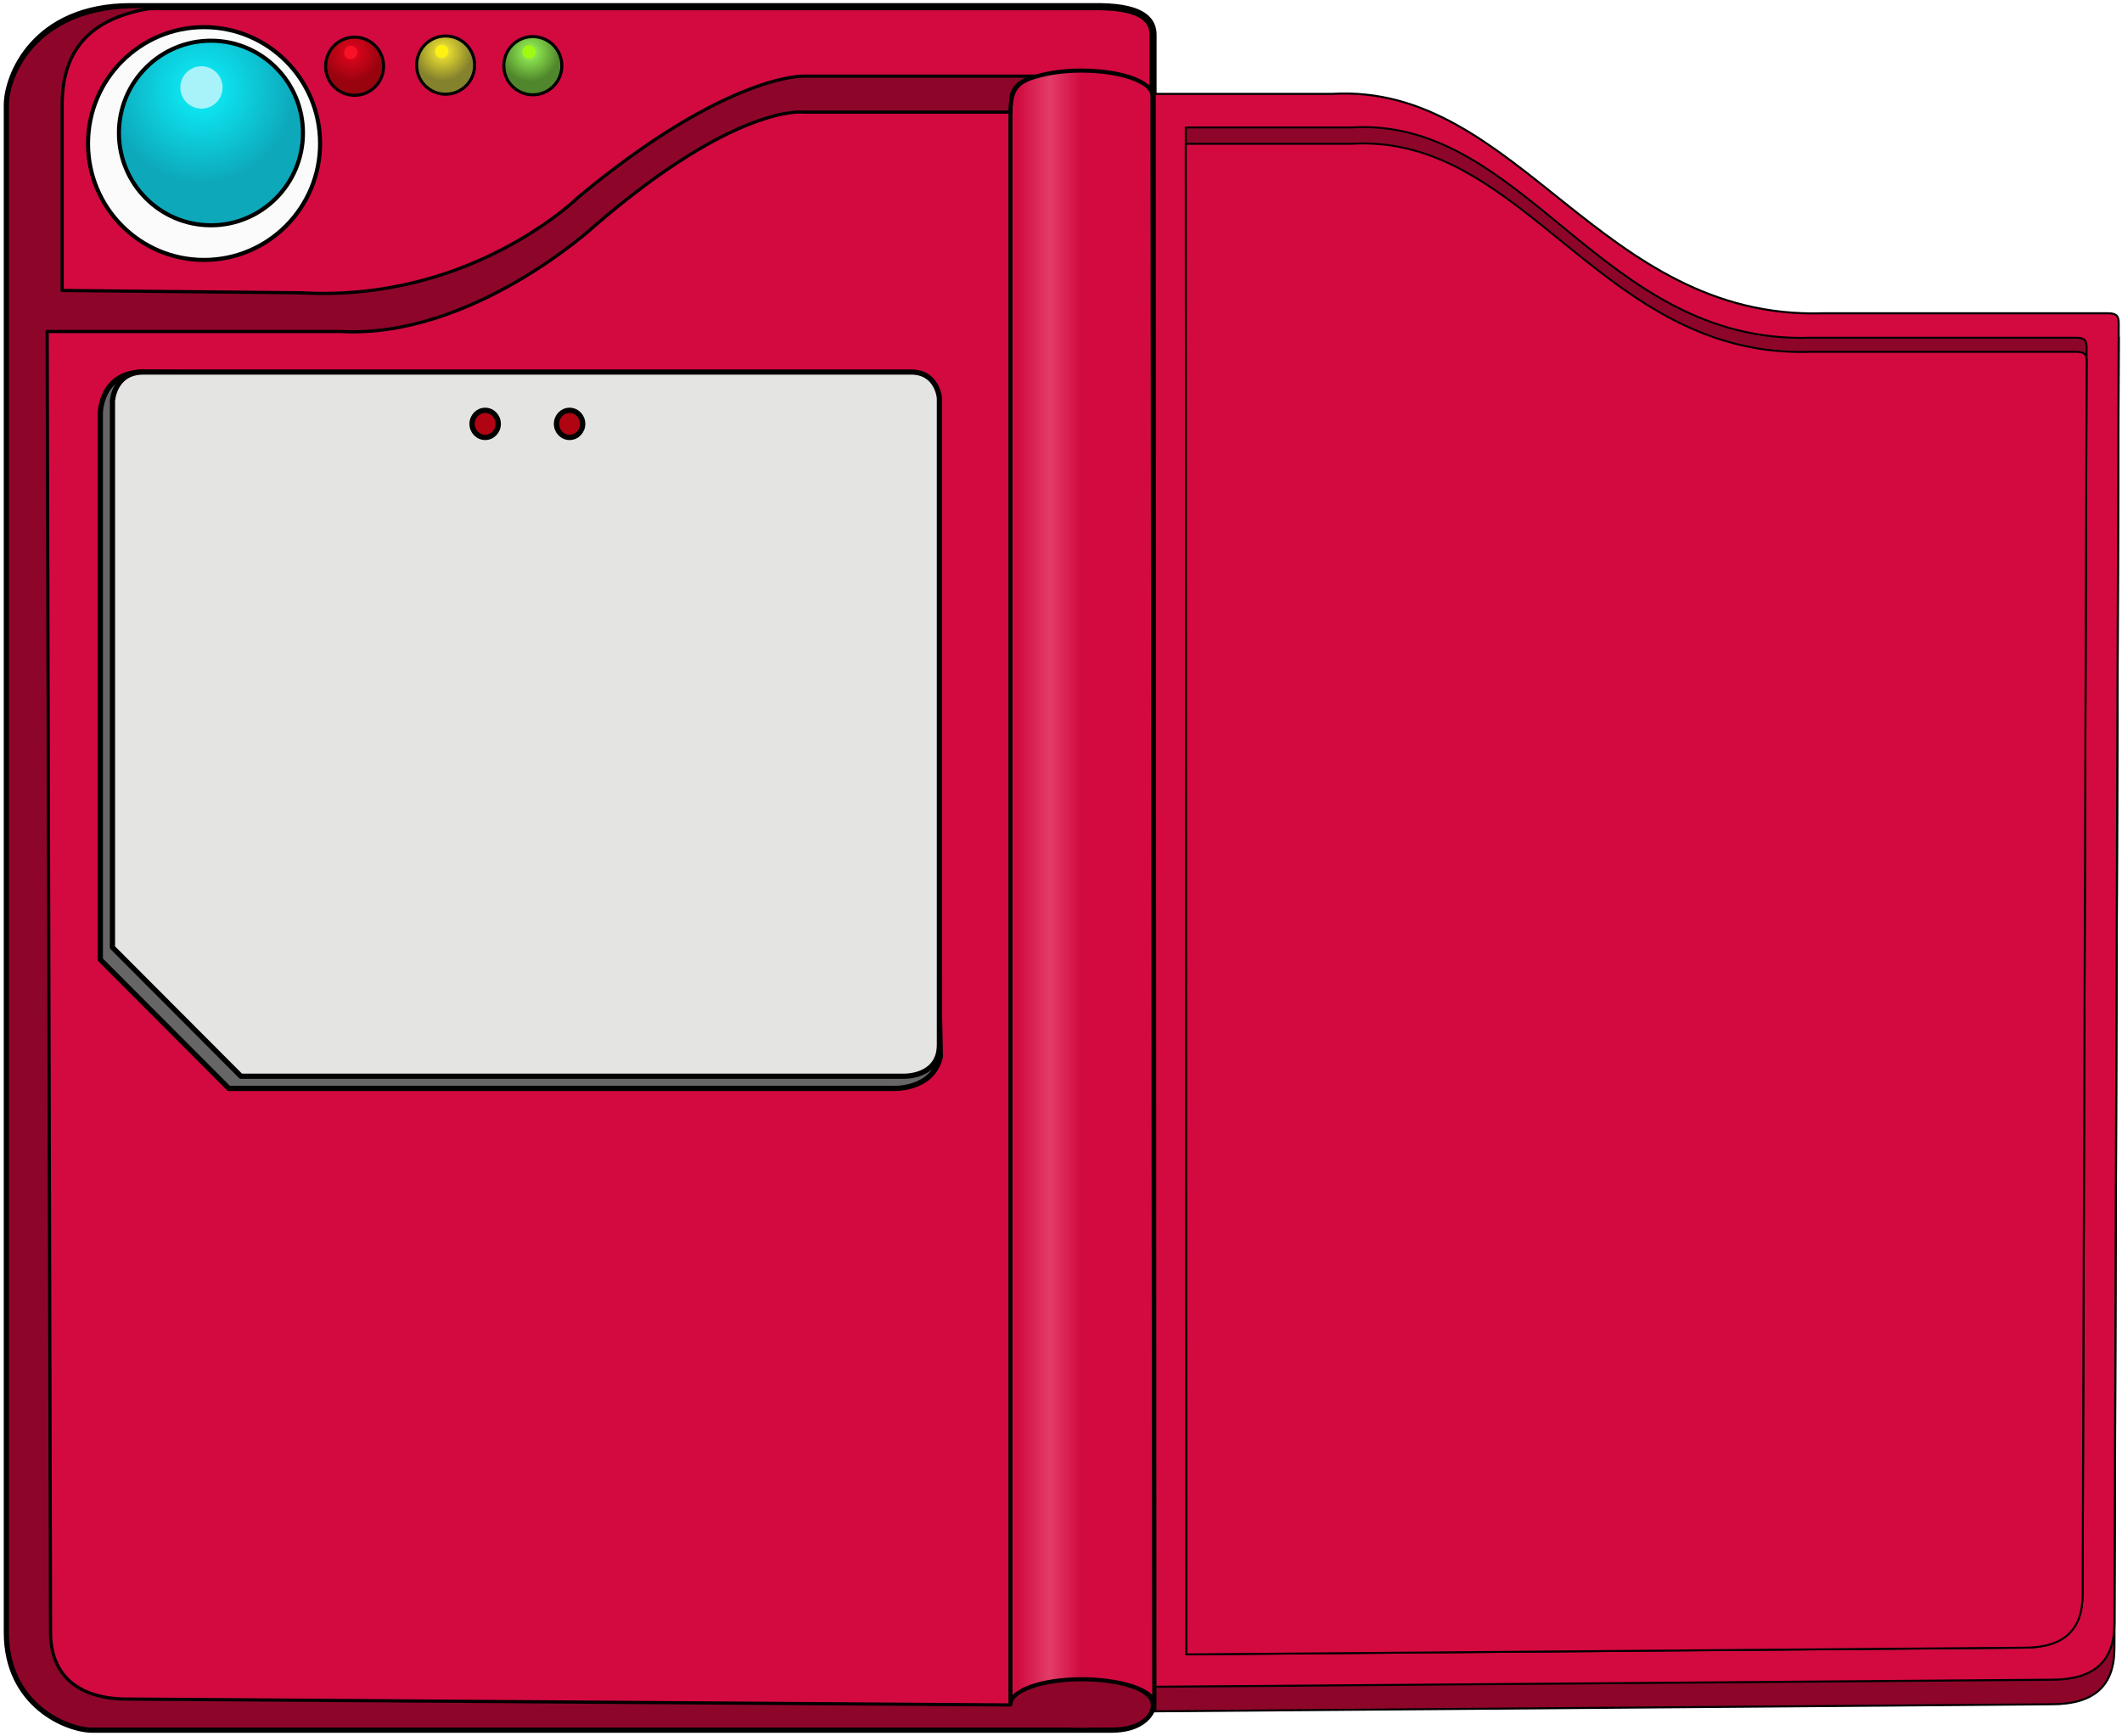 <?xml version="1.0" encoding="UTF-8" standalone="no"?>
<!-- Created with Inkscape (http://www.inkscape.org/) -->

<svg
   version="1.1"
   id="svg824"
   width="1037.333"
   height="848.667"
   viewBox="0 0 1037.333 848.667"
   sodipodi:docname="pokedex.svg"
   inkscape:version="1.1 (c68e22c387, 2021-05-23)"
   inkscape:export-filename="C:\Users\showd\Documents\Javascript\Pokedex\images\pokedex.png"
   inkscape:export-xdpi="96"
   inkscape:export-ydpi="96"
   xmlns:inkscape="http://www.inkscape.org/namespaces/inkscape"
   xmlns:sodipodi="http://sodipodi.sourceforge.net/DTD/sodipodi-0.dtd"
   xmlns:xlink="http://www.w3.org/1999/xlink"
   xmlns="http://www.w3.org/2000/svg"
   xmlns:svg="http://www.w3.org/2000/svg">
  <defs
     id="defs828">
    <linearGradient
       inkscape:collect="always"
       id="linearGradient61596">
      <stop
         style="stop-color:#d30a40;stop-opacity:1"
         offset="0"
         id="stop61592" />
      <stop
         style="stop-color:#d00b40;stop-opacity:1"
         offset="0.062"
         id="stop67806" />
      <stop
         style="stop-color:#e23c6a;stop-opacity:1"
         offset="0.284"
         id="stop63262" />
      <stop
         style="stop-color:#d10a40;stop-opacity:1"
         offset="0.499"
         id="stop67872" />
      <stop
         style="stop-color:#d30a40;stop-opacity:1"
         offset="1"
         id="stop61594" />
    </linearGradient>
    <linearGradient
       inkscape:collect="always"
       id="linearGradient51057">
      <stop
         style="stop-color:#9cfe59;stop-opacity:1"
         offset="0"
         id="stop51053" />
      <stop
         style="stop-color:#51872c;stop-opacity:1"
         offset="1"
         id="stop51055" />
    </linearGradient>
    <linearGradient
       inkscape:collect="always"
       id="linearGradient47715">
      <stop
         style="stop-color:#fcf032;stop-opacity:1"
         offset="0"
         id="stop47711" />
      <stop
         style="stop-color:#85822d;stop-opacity:1"
         offset="1"
         id="stop47713" />
    </linearGradient>
    <linearGradient
       inkscape:collect="always"
       id="linearGradient38795">
      <stop
         style="stop-color:#e7051e;stop-opacity:1"
         offset="0"
         id="stop38791" />
      <stop
         style="stop-color:#98030e;stop-opacity:1"
         offset="1"
         id="stop38793" />
    </linearGradient>
    <linearGradient
       inkscape:collect="always"
       id="linearGradient34476">
      <stop
         style="stop-color:#0df2fd;stop-opacity:1"
         offset="0"
         id="stop34472" />
      <stop
         style="stop-color:#0da9bb;stop-opacity:1"
         offset="1"
         id="stop34474" />
    </linearGradient>
    <radialGradient
       inkscape:collect="always"
       xlink:href="#linearGradient34476"
       id="radialGradient34478"
       cx="96.131"
       cy="41.122"
       fx="96.131"
       fy="41.122"
       r="45.509"
       gradientUnits="userSpaceOnUse"
       gradientTransform="matrix(0.988,0,0,0.991,3.588,3.262)" />
    <filter
       inkscape:collect="always"
       style="color-interpolation-filters:sRGB"
       id="filter36166"
       x="-0.253"
       y="-0.253"
       width="1.505"
       height="1.505">
      <feGaussianBlur
         inkscape:collect="always"
         stdDeviation="2.2"
         id="feGaussianBlur36168" />
    </filter>
    <radialGradient
       inkscape:collect="always"
       xlink:href="#linearGradient38795"
       id="radialGradient34478-8"
       cx="96.131"
       cy="41.122"
       fx="96.131"
       fy="41.122"
       r="45.509"
       gradientUnits="userSpaceOnUse"
       gradientTransform="matrix(0.312,0,0,0.313,141.962,12.904)" />
    <filter
       inkscape:collect="always"
       style="color-interpolation-filters:sRGB"
       id="filter36166-6"
       x="-0.413"
       y="-0.413"
       width="1.825"
       height="1.825">
      <feGaussianBlur
         inkscape:collect="always"
         stdDeviation="3.594"
         id="feGaussianBlur36168-1" />
    </filter>
    <radialGradient
       inkscape:collect="always"
       xlink:href="#linearGradient47715"
       id="radialGradient34478-8-0"
       cx="96.131"
       cy="41.122"
       fx="96.131"
       fy="41.122"
       r="45.509"
       gradientUnits="userSpaceOnUse"
       gradientTransform="matrix(0.312,0,0,0.313,186.453,12.354)" />
    <filter
       inkscape:collect="always"
       style="color-interpolation-filters:sRGB"
       id="filter36166-6-7"
       x="-0.413"
       y="-0.413"
       width="1.825"
       height="1.825">
      <feGaussianBlur
         inkscape:collect="always"
         stdDeviation="3.594"
         id="feGaussianBlur36168-1-8" />
    </filter>
    <radialGradient
       inkscape:collect="always"
       xlink:href="#linearGradient51057"
       id="radialGradient34478-8-9"
       cx="96.131"
       cy="41.122"
       fx="96.131"
       fy="41.122"
       r="45.509"
       gradientUnits="userSpaceOnUse"
       gradientTransform="matrix(0.312,0,0,0.313,229.087,12.646)" />
    <filter
       inkscape:collect="always"
       style="color-interpolation-filters:sRGB"
       id="filter36166-6-9"
       x="-0.413"
       y="-0.413"
       width="1.825"
       height="1.825">
      <feGaussianBlur
         inkscape:collect="always"
         stdDeviation="3.594"
         id="feGaussianBlur36168-1-0" />
    </filter>
    <linearGradient
       inkscape:collect="always"
       xlink:href="#linearGradient61596"
       id="linearGradient61598"
       x1="495.489"
       y1="434.201"
       x2="566.884"
       y2="434.201"
       gradientUnits="userSpaceOnUse"
       gradientTransform="matrix(0.988,0,0,0.991,3.588,3.262)" />
  </defs>
  <sodipodi:namedview
     id="namedview826"
     pagecolor="#ffffff"
     bordercolor="#666666"
     borderopacity="1.0"
     inkscape:pageshadow="2"
     inkscape:pageopacity="0.0"
     inkscape:pagecheckerboard="0"
     showgrid="false"
     inkscape:zoom="3.4966819"
     inkscape:cx="1060.0049"
     inkscape:cy="798.32826"
     inkscape:window-width="1360"
     inkscape:window-height="705"
     inkscape:window-x="-8"
     inkscape:window-y="-8"
     inkscape:window-maximized="1"
     inkscape:current-layer="g830"
     width="849.333px" />
  <g
     inkscape:groupmode="layer"
     inkscape:label="Image"
     id="g830">
    <path
       id="rect936"
       style="fill:#d30a40;fill-opacity:1;stroke:#000000;stroke-width:3.5;stroke-linecap:round;stroke-linejoin:round;stroke-miterlimit:4;stroke-dasharray:none;paint-order:stroke fill markers"
       d="M 63.947,3.262 H 537.629 c 22.084,0.283 26.022,7.37 26.022,13.832 V 833.388 c 0,0 -1.485,11.827 -20.626,11.827 H 45.16 c -12.168,0 -41.572,-11.932 -41.572,-47.31 V 51.374 c 0,-14.171 13.267,-48.112 60.359,-48.112 z"
       sodipodi:nodetypes="ccccccccc" />
    <path
       id="path2542"
       style="fill:#8d062a;fill-opacity:1;stroke:#000000;stroke-width:1.572;stroke-linecap:round;stroke-linejoin:round;stroke-miterlimit:4;stroke-dasharray:none;stroke-opacity:1;paint-order:stroke fill markers"
       d="M 63.947,3.262 C 16.868,4.423 3.588,37.202 3.588,51.374 v 746.532 c 0,35.378 29.405,47.31 41.572,47.31 H 523.925 c 1.554,0.078 3.121,0.119 4.691,0.122 1.57,-0.003 3.137,-0.044 4.691,-0.122 h 9.717 c 17.987,0 20.06,-9.315 20.284,-10.574 0.075,-0.675 0.08,-1.07 0.037,-1.574 -0.427,-7.08 -15.562,-12.271 -34.729,-12.271 -19.168,-2.7e-4 -34.707,5.494 -34.706,12.271 0.014,0.101 0.031,0.201 0.052,0.302 L 61.281,830.474 c -12.168,0 -36.563,-4.006 -36.563,-32.568 L 23.05,162.023 h 143.347 c 64.357,3.608 124.163,-51.502 124.163,-51.502 69.353,-59.939 102.128,-55.732 102.128,-55.732 H 494.296 V 47.205 c 1.413,-8.93 13.001,-9.985 13.001,-9.985 h -19.385 -95.225 c 0,0 -37.488,-1.11 -109.84,59.029 0,0 -52.078,51.553 -135.389,46.868 L 30.37,141.984 V 51.374 c 0,-29.993 16.861,-47.34 59.338,-48.74 2.084,-0.069 444.836,0.04 447.039,0.04 L 88.987,2.645 87.67,2.677 Z"
       sodipodi:nodetypes="sssscccsccsccccccccccccccccsscccs" />
    <path
       id="path57260"
       style="fill:url(#linearGradient61598);fill-opacity:1;stroke:#000000;stroke-width:1.994;stroke-linecap:round;stroke-linejoin:round;stroke-miterlimit:4;stroke-dasharray:none;stroke-opacity:1;paint-order:stroke fill markers"
       d="m 528.668,34.5 c -8.188,-1.27e-4 -15.614,1.044 -21.549,2.72 h 0.178 c 0,0 -0.342,0.06 -0.411,0.068 -10.74,2.867 -12.964,7.355 -12.924,18.705 V 832.887 c 0.281,-6.691 15.662,-12.09 34.654,-12.089 18.721,1.1e-4 34.935,5.05 35.634,11.608 L 563.372,46.771 C 563.373,39.994 547.836,34.5 528.668,34.5 Z"
       sodipodi:nodetypes="scccccsccss" />
    <ellipse
       style="fill:#fbfbfb;fill-opacity:1;stroke:#000000;stroke-width:1.994;stroke-linecap:round;stroke-linejoin:round;stroke-miterlimit:4;stroke-dasharray:none;stroke-opacity:1;paint-order:stroke fill markers"
       id="path13328"
       cx="99.755"
       cy="70.159"
       rx="56.724"
       ry="56.894" />
    <ellipse
       style="fill:url(#radialGradient34478);fill-opacity:1;stroke:#000000;stroke-width:1.994;stroke-linecap:round;stroke-linejoin:round;stroke-miterlimit:4;stroke-dasharray:none;stroke-opacity:1;paint-order:stroke fill markers"
       id="path13328-8"
       cx="103.121"
       cy="65.005"
       rx="44.979"
       ry="45.114" />
    <circle
       style="fill:#a7f3f9;fill-opacity:1;stroke:none;stroke-width:0.438;stroke-linecap:round;stroke-linejoin:round;stroke-miterlimit:4;stroke-dasharray:none;stroke-opacity:1;paint-order:stroke fill markers;filter:url(#filter36166)"
       id="circle13478"
       cx="96.056"
       cy="39.838"
       r="10.451"
       transform="matrix(0.988,0,0,0.991,3.588,3.262)" />
    <ellipse
       style="fill:none;fill-opacity:1;stroke:none;stroke-width:1.89;stroke-linecap:round;stroke-linejoin:round;stroke-miterlimit:4;stroke-dasharray:none;stroke-opacity:1;paint-order:stroke fill markers"
       id="circle28232"
       cx="103.121"
       cy="65.005"
       rx="44.979"
       ry="45.114" />
    <ellipse
       style="fill:url(#radialGradient34478-8);fill-opacity:1;stroke:#000000;stroke-width:1.495;stroke-linecap:round;stroke-linejoin:round;stroke-miterlimit:4;stroke-dasharray:none;stroke-opacity:1;paint-order:stroke fill markers"
       id="path13328-8-9"
       cx="173.348"
       cy="32.373"
       rx="14.183"
       ry="14.226" />
    <circle
       style="fill:#f91126;fill-opacity:1;stroke:none;stroke-width:0.438;stroke-linecap:round;stroke-linejoin:round;stroke-miterlimit:4;stroke-dasharray:none;stroke-opacity:1;paint-order:stroke fill markers;filter:url(#filter36166-6)"
       id="circle13478-0"
       cx="240.724"
       cy="66.781"
       r="10.451"
       transform="matrix(0.312,0,0,0.313,96.349,4.746)" />
    <ellipse
       style="fill:none;fill-opacity:1;stroke:none;stroke-width:0.596;stroke-linecap:round;stroke-linejoin:round;stroke-miterlimit:4;stroke-dasharray:none;stroke-opacity:1;paint-order:stroke fill markers"
       id="circle28232-5"
       cx="173.348"
       cy="32.373"
       rx="14.183"
       ry="14.226" />
    <ellipse
       style="fill:url(#radialGradient34478-8-0);fill-opacity:1;stroke:#000000;stroke-width:1.495;stroke-linecap:round;stroke-linejoin:round;stroke-miterlimit:4;stroke-dasharray:none;stroke-opacity:1;paint-order:stroke fill markers"
       id="path13328-8-9-4"
       cx="217.839"
       cy="31.824"
       rx="14.183"
       ry="14.226" />
    <circle
       style="fill:#fcf111;fill-opacity:1;stroke:none;stroke-width:0.438;stroke-linecap:round;stroke-linejoin:round;stroke-miterlimit:4;stroke-dasharray:none;stroke-opacity:1;paint-order:stroke fill markers;filter:url(#filter36166-6-7)"
       id="circle13478-0-8"
       cx="240.724"
       cy="66.781"
       r="10.451"
       transform="matrix(0.312,0,0,0.313,140.84,4.196)" />
    <ellipse
       style="fill:none;fill-opacity:1;stroke:none;stroke-width:0.596;stroke-linecap:round;stroke-linejoin:round;stroke-miterlimit:4;stroke-dasharray:none;stroke-opacity:1;paint-order:stroke fill markers"
       id="circle28232-5-5"
       cx="217.839"
       cy="31.824"
       rx="14.183"
       ry="14.226" />
    <ellipse
       style="fill:url(#radialGradient34478-8-9);fill-opacity:1;stroke:#000000;stroke-width:1.495;stroke-linecap:round;stroke-linejoin:round;stroke-miterlimit:4;stroke-dasharray:none;stroke-opacity:1;paint-order:stroke fill markers"
       id="path13328-8-9-7"
       cx="260.472"
       cy="32.115"
       rx="14.183"
       ry="14.226" />
    <circle
       style="fill:#9ff911;fill-opacity:1;stroke:none;stroke-width:0.438;stroke-linecap:round;stroke-linejoin:round;stroke-miterlimit:4;stroke-dasharray:none;stroke-opacity:1;paint-order:stroke fill markers;filter:url(#filter36166-6-9)"
       id="circle13478-0-86"
       cx="240.724"
       cy="66.781"
       r="10.451"
       transform="matrix(0.312,0,0,0.313,183.474,4.488)" />
    <ellipse
       style="fill:none;fill-opacity:1;stroke:none;stroke-width:0.596;stroke-linecap:round;stroke-linejoin:round;stroke-miterlimit:4;stroke-dasharray:none;stroke-opacity:1;paint-order:stroke fill markers"
       id="circle28232-5-8"
       cx="260.472"
       cy="32.115"
       rx="14.183"
       ry="14.226" />
    <path
       id="path79052"
       style="opacity:1;fill:#666666;fill-opacity:1;stroke:#000000;stroke-width:2.542;stroke-linecap:round;stroke-linejoin:round;stroke-opacity:1;paint-order:stroke fill markers"
       d="m 70.011,181.853 369.291,5.948 c 13.07,-0.147 14.005,12.771 14.005,12.771 l 6.396,316.014 c -3.997,16.779 -23.74,15.412 -23.74,15.412 H 111.85 L 49.05,469.048 V 201.99 c 0,0 0.005,-20.137 20.962,-20.137 z"
       sodipodi:nodetypes="ccccccccc" />
    <path
       id="rect77261"
       style="opacity:1;fill:#e4e4e3;fill-opacity:1;stroke:#000000;stroke-width:2.542;stroke-linecap:round;stroke-linejoin:round;stroke-miterlimit:4;stroke-dasharray:none;stroke-opacity:1;paint-order:stroke fill markers"
       d="M 70.011,181.853 H 445.232 c 13.07,-0.147 14.005,12.771 14.005,12.771 v 316.014 c 0,15.977 -17.345,15.412 -17.345,15.412 H 117.78 L 54.98,463.1 V 196.042 c 0,0 0.717,-14.189 15.032,-14.189 z"
       sodipodi:nodetypes="ccccccccc" />
    <ellipse
       style="opacity:0.5;fill:#000000;fill-opacity:1;stroke:none;stroke-width:2.589;stroke-linecap:round;stroke-linejoin:round;stroke-miterlimit:4;stroke-dasharray:none;stroke-opacity:1;paint-order:stroke fill markers"
       id="ellipse100557"
       cx="236.609"
       cy="207.82"
       rx="6.396"
       ry="6.615" />
    <ellipse
       style="opacity:1;fill:#b00413;fill-opacity:1;stroke:#000000;stroke-width:2.589;stroke-linecap:round;stroke-linejoin:round;stroke-miterlimit:4;stroke-dasharray:none;stroke-opacity:1;paint-order:stroke fill markers"
       id="path79859"
       cx="237.172"
       cy="207.184"
       rx="6.396"
       ry="6.615" />
    <ellipse
       style="opacity:0.5;fill:#000000;fill-opacity:1;stroke:none;stroke-width:2.589;stroke-linecap:round;stroke-linejoin:round;stroke-miterlimit:4;stroke-dasharray:none;stroke-opacity:1;paint-order:stroke fill markers"
       id="ellipse100793"
       cx="277.878"
       cy="207.818"
       rx="6.396"
       ry="6.615" />
    <ellipse
       style="opacity:1;fill:#b00413;fill-opacity:1;stroke:#000000;stroke-width:2.589;stroke-linecap:round;stroke-linejoin:round;stroke-miterlimit:4;stroke-dasharray:none;stroke-opacity:1;paint-order:stroke fill markers"
       id="ellipse79963"
       cx="278.439"
       cy="207.184"
       rx="6.396"
       ry="6.615" />
    <path
       style="fill:#8d062a;fill-opacity:1;stroke:#000000;stroke-width:1px;stroke-linecap:butt;stroke-linejoin:miter;stroke-opacity:1"
       d="M 1035.744,165.125 H 891.207 C 781.961,168.557 742.224,52.53 651.236,57.891 h -86.737 l 0.334,778.582 438.149,-3.45 c 20.733,0 30.647,-8.972 30.647,-27.445 z"
       id="path4608"
       sodipodi:nodetypes="cccccccc" />
    <path
       style="fill:#d30a40;fill-opacity:1;stroke:#000000;stroke-width:1px;stroke-linecap:butt;stroke-linejoin:miter;stroke-opacity:1"
       d="M 1030.405,153.125 H 891.207 C 781.961,156.557 742.224,40.53 651.236,45.891 h -86.737 l 0.334,778.582 438.149,-3.45 c 20.733,0 30.647,-8.972 30.647,-27.445 l 2.1,-635.427 c 0,-3.543 -0.895,-5.025 -5.322,-5.025 z"
       id="path994"
       sodipodi:nodetypes="ccccccccc" />
    <path
       style="fill:#8d062a;fill-opacity:1;stroke:#000000;stroke-width:0.945;stroke-linecap:butt;stroke-linejoin:miter;stroke-miterlimit:4;stroke-dasharray:none;stroke-opacity:1"
       d="M 1015.063,165.083 H 884.98 C 782.888,168.373 745.754,57.149 660.724,62.288 h -81.057 l 0.312,746.353 409.456,-3.308 c 19.375,0 28.64,-8.6 28.64,-26.309 l 1.963,-609.124 c 0,-3.397 -0.837,-4.817 -4.974,-4.817 z"
       id="path9472"
       sodipodi:nodetypes="ccccccccc" />
    <path
       style="fill:#d30a40;fill-opacity:1;stroke:#000000;stroke-width:0.941;stroke-linecap:butt;stroke-linejoin:miter;stroke-miterlimit:4;stroke-dasharray:none;stroke-opacity:1"
       d="M 1015.063,171.98 H 884.98 C 782.888,175.234 745.754,65.203 660.724,70.286 h -81.057 l 0.312,738.354 409.456,-3.272 c 19.375,0 28.64,-8.508 28.64,-26.027 l 1.963,-602.596 c 0,-3.36 -0.837,-4.766 -4.974,-4.766 z"
       id="path9474"
       sodipodi:nodetypes="ccccccccc" />
  </g>
</svg>
